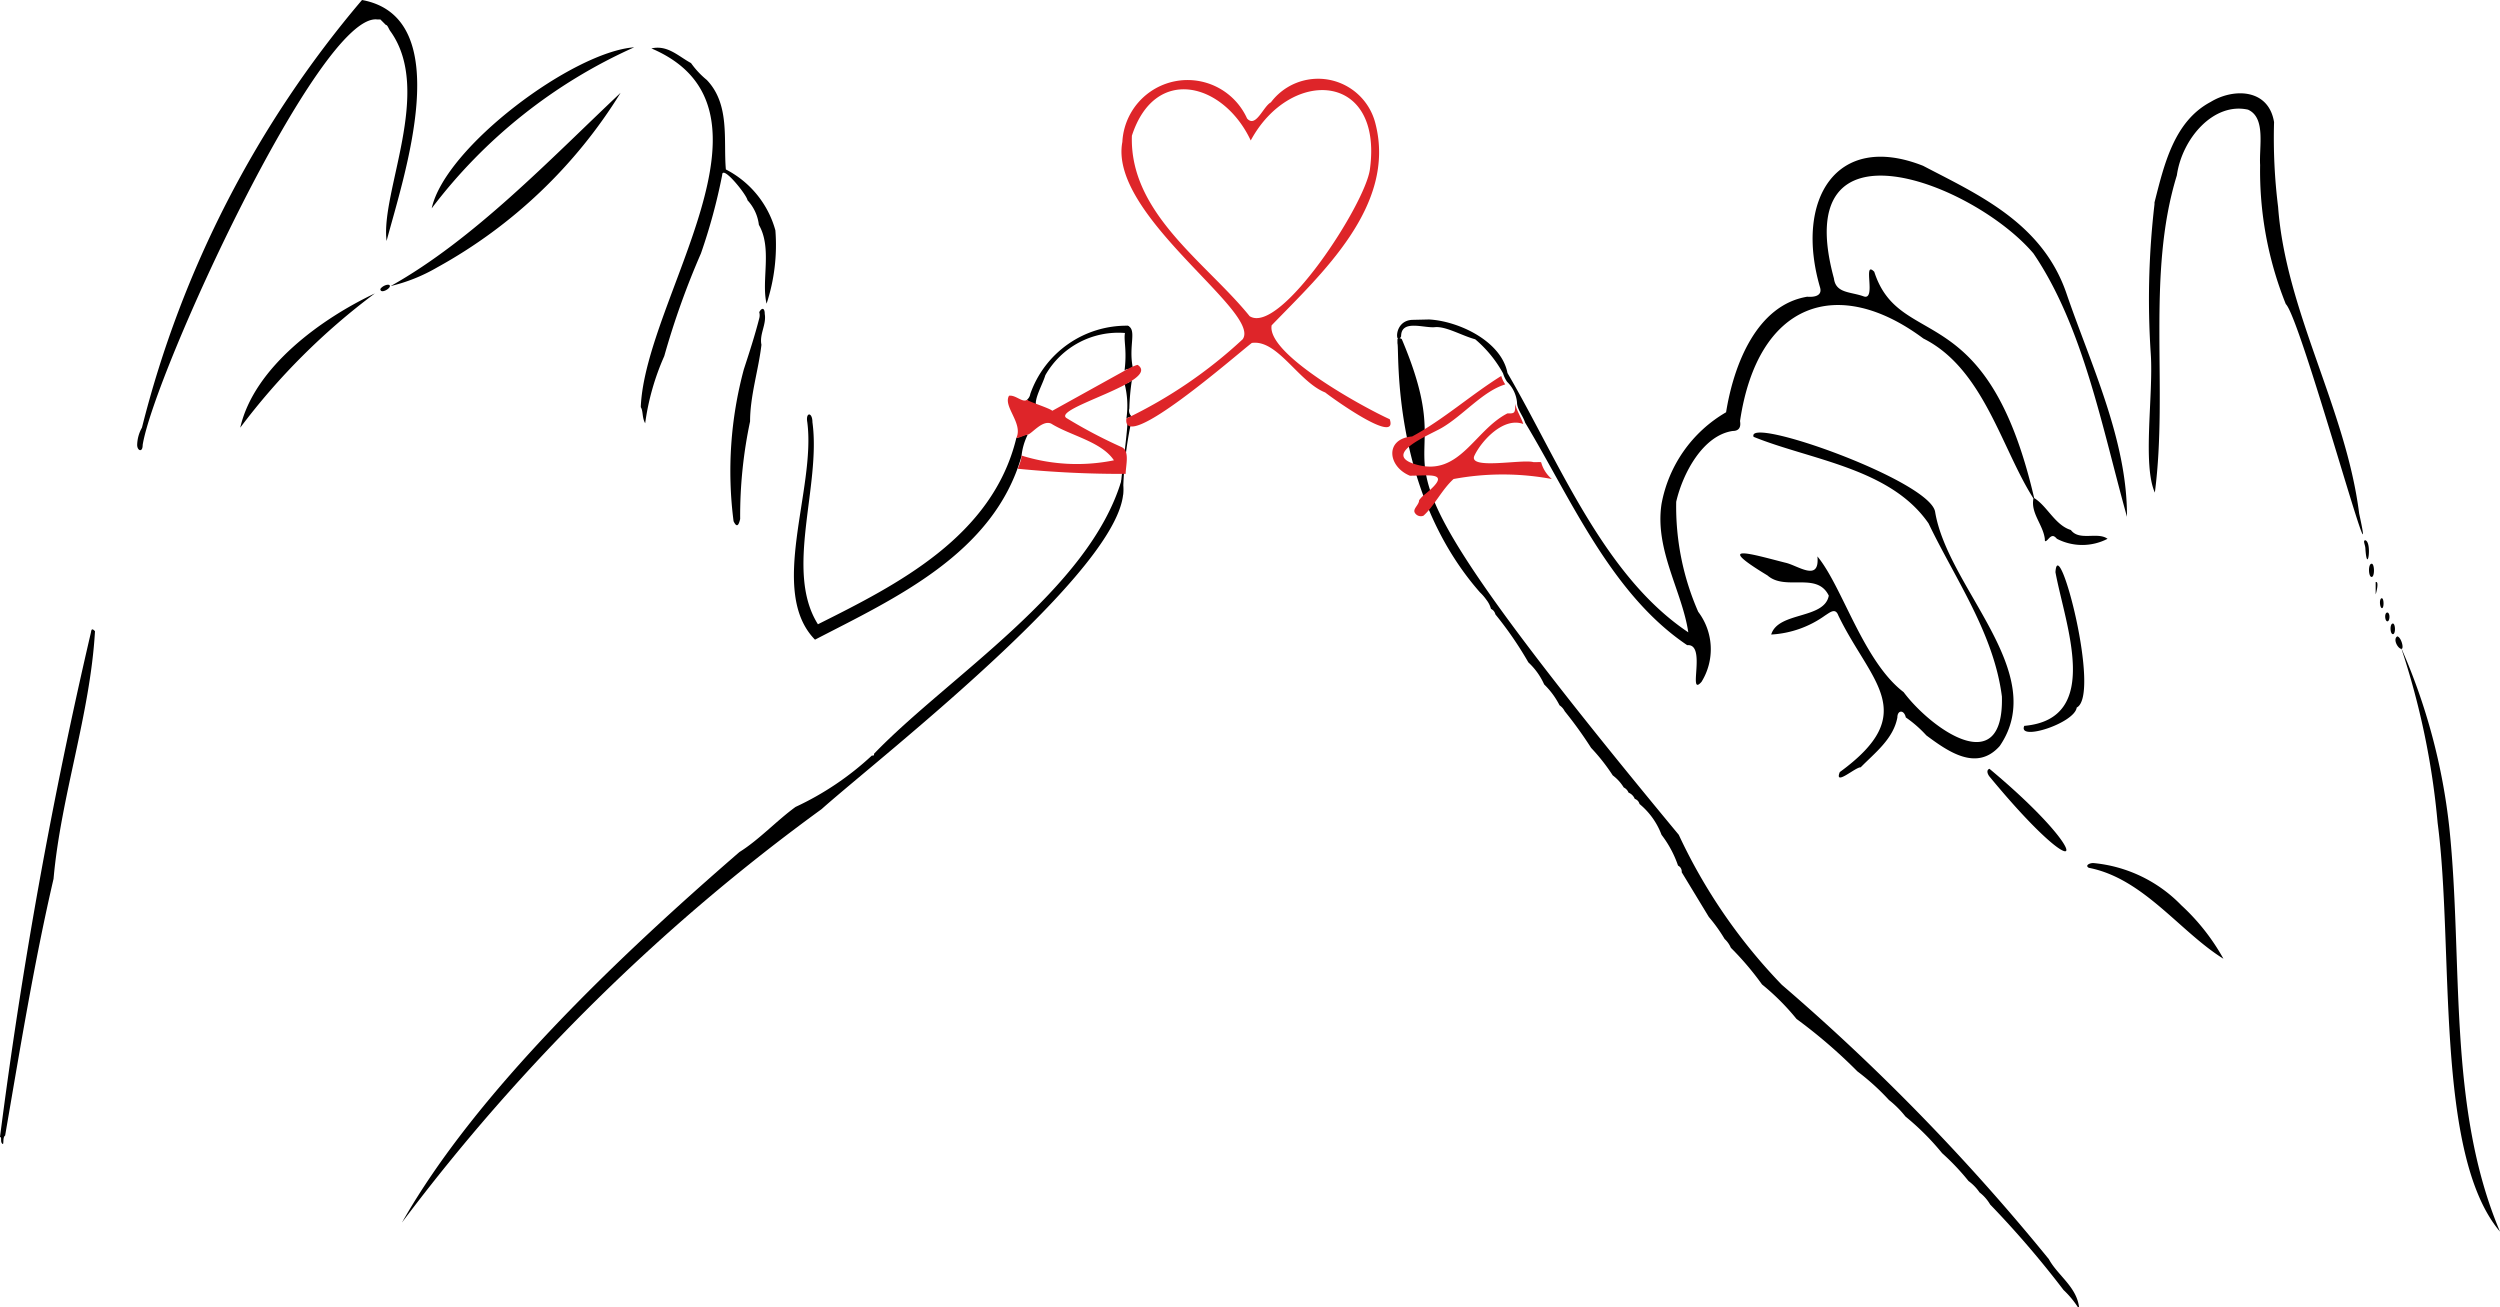 <svg xmlns="http://www.w3.org/2000/svg" viewBox="0 0 68.16 35.64"><defs/><defs><style>.cls-1{fill:#de2529}</style></defs><g id="Layer_2" data-name="Layer 2"><g id="Layer_1-2" data-name="Layer 1"><path d="M30.79 11.14a6.2 6.2 0 01.07-.78.3.3 0 01-.2.1 2.4 2.4 0 01.05.95.3.3 0 01.15-.05.21.21 0 01-.07-.22zM30.57 13.11c0 .07-.07.31.05.38a10.06 10.06 0 01.24-2.07h-.13c.06 0-.16 1.58-.16 1.69zM28.25 11.06c-.06-.18.18-.59.25-.83a2.29 2.29 0 012.19-1.15.11.11 0 00.06-.2 2.78 2.78 0 00-2.66 1.86.26.26 0 01-.09.16c.07.1.17.1.25.16zM30.63 10.12z"/><path d="M30.75 8.88c-.19.3 0 .49-.09 1.22.09-.07.13 0 .22-.1-.11-.59.12-1-.13-1.12zM30.58 13.08c-.88 3-4.75 5.39-6.75 7.47 0 .05 0 .05-.06.05a8 8 0 01-2.08 1.4c-.51.37-1 .9-1.53 1.23-3.27 2.83-7.19 6.55-9.2 10.1A54 54 0 0122.4 22.06c1.6-1.43 8.88-7.06 8.18-8.98zM10.38.56h-.01.01zM10.52.68c.05 0 .08.12.13.18 1.16 1.63-.28 4.38-.11 5.71C11 4.83 12.48.48 9.87 0a28.86 28.86 0 00-6 11.66 1 1 0 00-.13.47c0 .16.15.22.15 0C4.2 10.2 8.71.36 10.28.53h.09zM17.59 11.54a6.74 6.74 0 01.52-1.83 21.82 21.82 0 011-2.8 15.6 15.6 0 00.58-2.14c0-.29.67.54.69.69a1.19 1.19 0 01.31.67c.37.64.06 1.52.21 2.15a5.12 5.12 0 00.24-2 2.66 2.66 0 00-1.35-1.66c-.07-.8.12-1.77-.52-2.44a2.35 2.35 0 01-.43-.46c-.35-.19-.64-.5-1.08-.4 3.87 1.65-.17 6.79-.29 9.78.07.11.03.28.12.44zM2.48 17.24A137.35 137.35 0 000 31c.06 0 0 .12.06.18s0-.17.08-.22c.4-2.32.79-4.72 1.32-7 .2-2.25 1-4.49 1.13-6.75-.09-.1-.1-.03-.11.03zM20.85 8.56c0-.17-.08-.18-.15-.05a.32.32 0 010 .17c-.12.47-.27.93-.42 1.39a10.67 10.67 0 00-.28 4.14c.09.19.14.11.18-.06a12.38 12.38 0 01.27-2.66c0-.7.23-1.4.31-2.09-.06-.29.14-.55.09-.84zM22.22 17.44c2.16-1.12 4.87-2.34 5.63-5a1.68 1.68 0 01.17-.59c-.11 0-.21.07-.31.09-.65 2.69-3.25 4-5.41 5.08-.92-1.46.09-3.76-.15-5.51 0-.28-.19-.28-.14 0 .24 1.82-1.08 4.61.21 5.93zM11.92 7.29a13.56 13.56 0 005-4.76c-1.93 1.82-4 4-6.27 5.27a4.69 4.69 0 001.27-.51zM10.22 8c-1.44.68-3.29 2-3.67 3.66A18.14 18.14 0 0110.22 8zM10.37 7.88c0 .14.26 0 .26-.08s-.2-.02-.26.08zM10.63 7.8h.01-.01zM11.77 5.68a14.19 14.19 0 015.52-4.39c-1.66.12-5.15 2.71-5.52 4.39zM38.53 8.72c-.56 0-.48.76-.33.45 0-.47.62-.22.92-.25s.73.23 1.1.33a3.27 3.27 0 01.76.93.82.82 0 00.11.23.9.9 0 01.27.56c0 .19.16.36.22.55 1.25 2.08 2.35 4.68 4.42 6.07.54-.05 0 1.44.39 1a1.69 1.69 0 00-.09-1.91 7.14 7.14 0 01-.6-3c.18-.78.73-1.81 1.54-1.93.17 0 .23-.1.2-.27.48-3.23 2.65-4 5-2.25 1.64.82 2.13 3 3 4.36-.08.4.26.71.31 1.1 0 .06 0 .11.1 0s.15-.09.23 0a1.5 1.5 0 001.38 0c-.27-.2-.77.07-1-.24-.43-.13-.65-.66-1-.87-1.29-5.55-3.66-4-4.36-6.17-.33-.34.07.8-.29.67S50.05 8 50 7.59C48.75 3 53.82 5 55.44 6.91c1.36 2 1.88 4.78 2.55 7.18C58 12 57 9.93 56.34 8s-2.42-2.7-3.91-3.48c-2.38-.94-3.5.94-2.81 3.31.06.19-.07.28-.35.26-1.37.23-2 1.84-2.21 3.15a3.65 3.65 0 00-1.76 2.5c-.19 1.25.56 2.37.73 3.5-2.32-1.55-3.53-4.67-4.93-7.07-.17-.88-1.35-1.42-2.14-1.46"/><path d="M50.16 21.05c-.16.4.43-.14.57-.13.38-.39.89-.77 1-1.36 0-.2.18-.22.23 0a3.28 3.28 0 01.56.49c.58.43 1.37 1 2 .29 1.37-2-1.41-4.29-1.76-6.38-.12-.85-5.17-2.64-4.95-2.05 1.55.63 3.73.85 4.77 2.36.73 1.52 1.78 3 2 4.72.06 2.31-1.94.87-2.68-.12-1.1-.84-1.67-2.88-2.35-3.7.07.72-.54.24-.88.17-.87-.22-2-.57-.48.35.49.43 1.35-.11 1.67.55-.12.65-1.38.43-1.57 1.06a2.78 2.78 0 001.47-.52c.13-.08.28-.22.36 0 .88 1.82 2.26 2.65.04 4.27zM55.86 34.33a58.54 58.54 0 00-7.28-7.48 15 15 0 01-2.81-4.09c-10.2-12.31-5.47-8.59-7.55-13.51a.08.08 0 00-.12 0v.11c.06.17-.2 4 2.25 6.79a1.37 1.37 0 01.18.21.68.68 0 01.12.24.22.22 0 01.12.15 9.81 9.81 0 01.9 1.31 1.84 1.84 0 01.43.6 2.16 2.16 0 01.42.57.43.43 0 01.14.16c.25.31.49.64.72 1a5.26 5.26 0 01.59.75 1.18 1.18 0 01.3.33.26.26 0 01.13.14.31.31 0 01.17.17.2.2 0 01.13.14 2 2 0 01.6.84 2.94 2.94 0 01.45.84.18.18 0 01.1.18l.74 1.22a4.35 4.35 0 01.43.6.7.7 0 01.17.24 8 8 0 01.85 1 6.43 6.43 0 01.94.94 14.07 14.07 0 011.66 1.43 6.38 6.38 0 01.86.78 2.74 2.74 0 01.45.45 7 7 0 011 1 6.47 6.47 0 01.72.76 1.26 1.26 0 01.3.31 1.15 1.15 0 01.29.33 26.47 26.47 0 012 2.33 2.55 2.55 0 01.43.53c-.04-.6-.58-.91-.83-1.37zM64.32 14c-.36-2.86-2-5.5-2.21-8.36A15.14 15.14 0 0162 3.33c-.15-.92-1.11-.93-1.73-.55-1 .53-1.27 1.72-1.53 2.74v.05a22.41 22.41 0 00-.1 4.1c.07 1.11-.23 3 .11 3.76.37-2.86-.24-5.93.6-8.65.14-1 1-2 1.94-1.79.49.22.3 1 .33 1.51a9.74 9.74 0 00.7 3.79c.41.39 2.6 8.45 2 5.71zM68.16 33.58c-1.44-3.4-1-7.34-1.38-11a16.61 16.61 0 00-1.32-4.93 21 21 0 011 4.79c.45 3.41-.09 9.02 1.7 11.14zM56.62 19.29c.67-.34-.51-4.82-.58-3.69.26 1.42 1.29 4-.85 4.19-.19.43 1.37-.07 1.43-.5z"/><path d="M64.49 14.73c-.08 0 0 .13 0 .23.05.74.19-.17 0-.23zM65.46 17.69zM65.36 17.35c-.12.07 0 .31.1.34s.01-.32-.1-.34zM64.77 15.87v.33c0 .03.11-.37 0-.33zM64.66 15.37c-.1 0-.09.36 0 .36s.08-.37 0-.36zM65.24 17c-.09 0-.08.29 0 .29s.07-.29 0-.29zM64.94 16.31c-.08 0-.06.26 0 .27s.06-.26 0-.27zM65.09 16.7c-.09 0-.07.24 0 .24s.08-.23 0-.24zM59.47 24.68a3.83 3.83 0 00-2.4-1.15c-.11 0-.23.07-.12.13 1.49.29 2.48 1.74 3.67 2.48a5.8 5.8 0 00-1.15-1.46zM54.24 21.17c2.64 3.2 2.95 2.25 0-.21-.1.04-.04.16 0 .21zM17 2.42z"/><path d="M28.69 11.2c-.07-.07-.62-.24-.69-.3-.12.09-.31-.14-.49-.11-.17.29.39.75.2 1.15.1 0 .2-.07.31-.09s.4-.41.64-.3c.53.33 1.37.49 1.71 1a5.06 5.06 0 01-2.52-.13c0 .12-.06.24-.1.36a28.66 28.66 0 002.94.14c0-.22.12-.63-.11-.73a13.37 13.37 0 01-1.5-.79c-.42-.27 2.59-1 1.94-1.45H31a1.85 1.85 0 00-.29.13" class="cls-1"/><path d="M37.89 11.43c-.71-.32-3.36-1.77-3.22-2.56 1.33-1.38 3.41-3.25 2.83-5.5a1.61 1.61 0 00-2.85-.58c-.21.11-.41.71-.65.44a1.78 1.78 0 00-3.4.64c-.38 2 3.81 4.64 3.28 5.38a12.72 12.72 0 01-3.17 2.16c-.12 1 3-1.74 3.42-2.06.7-.1 1.27 1.06 2 1.35.2.16 2 1.45 1.76.73zm-3.82-2.81c-1.17-1.45-3.28-2.8-3.21-4.92.63-1.94 2.5-1.45 3.24.13 1.08-2 3.61-1.88 3.25.78-.12.95-2.45 4.54-3.28 4.01zM41.81 12.6c-.3-.09-1.8.22-1.61-.18s.79-1.06 1.33-.86c-.06-.19-.18-.36-.22-.55 0 .24 0 .27-.21.26-.9.46-1.3 1.72-2.47 1.4-1-.27.32-.8.67-1 .59-.34 1.12-1 1.74-1.19a.82.82 0 01-.11-.23c-.82.51-1.59 1.2-2.43 1.65-.75.06-.67.82-.06 1.07.53 0 1.17-.12.43.49a.77.77 0 00-.18.18c0 .13-.19.24-.11.35a.19.19 0 00.23.07c.29-.26.5-.71.82-1a7.31 7.31 0 012.68 0 .9.9 0 01-.29-.45c-.02-.02-.02-.01-.21-.01z" class="cls-1"/></g></g></svg>
